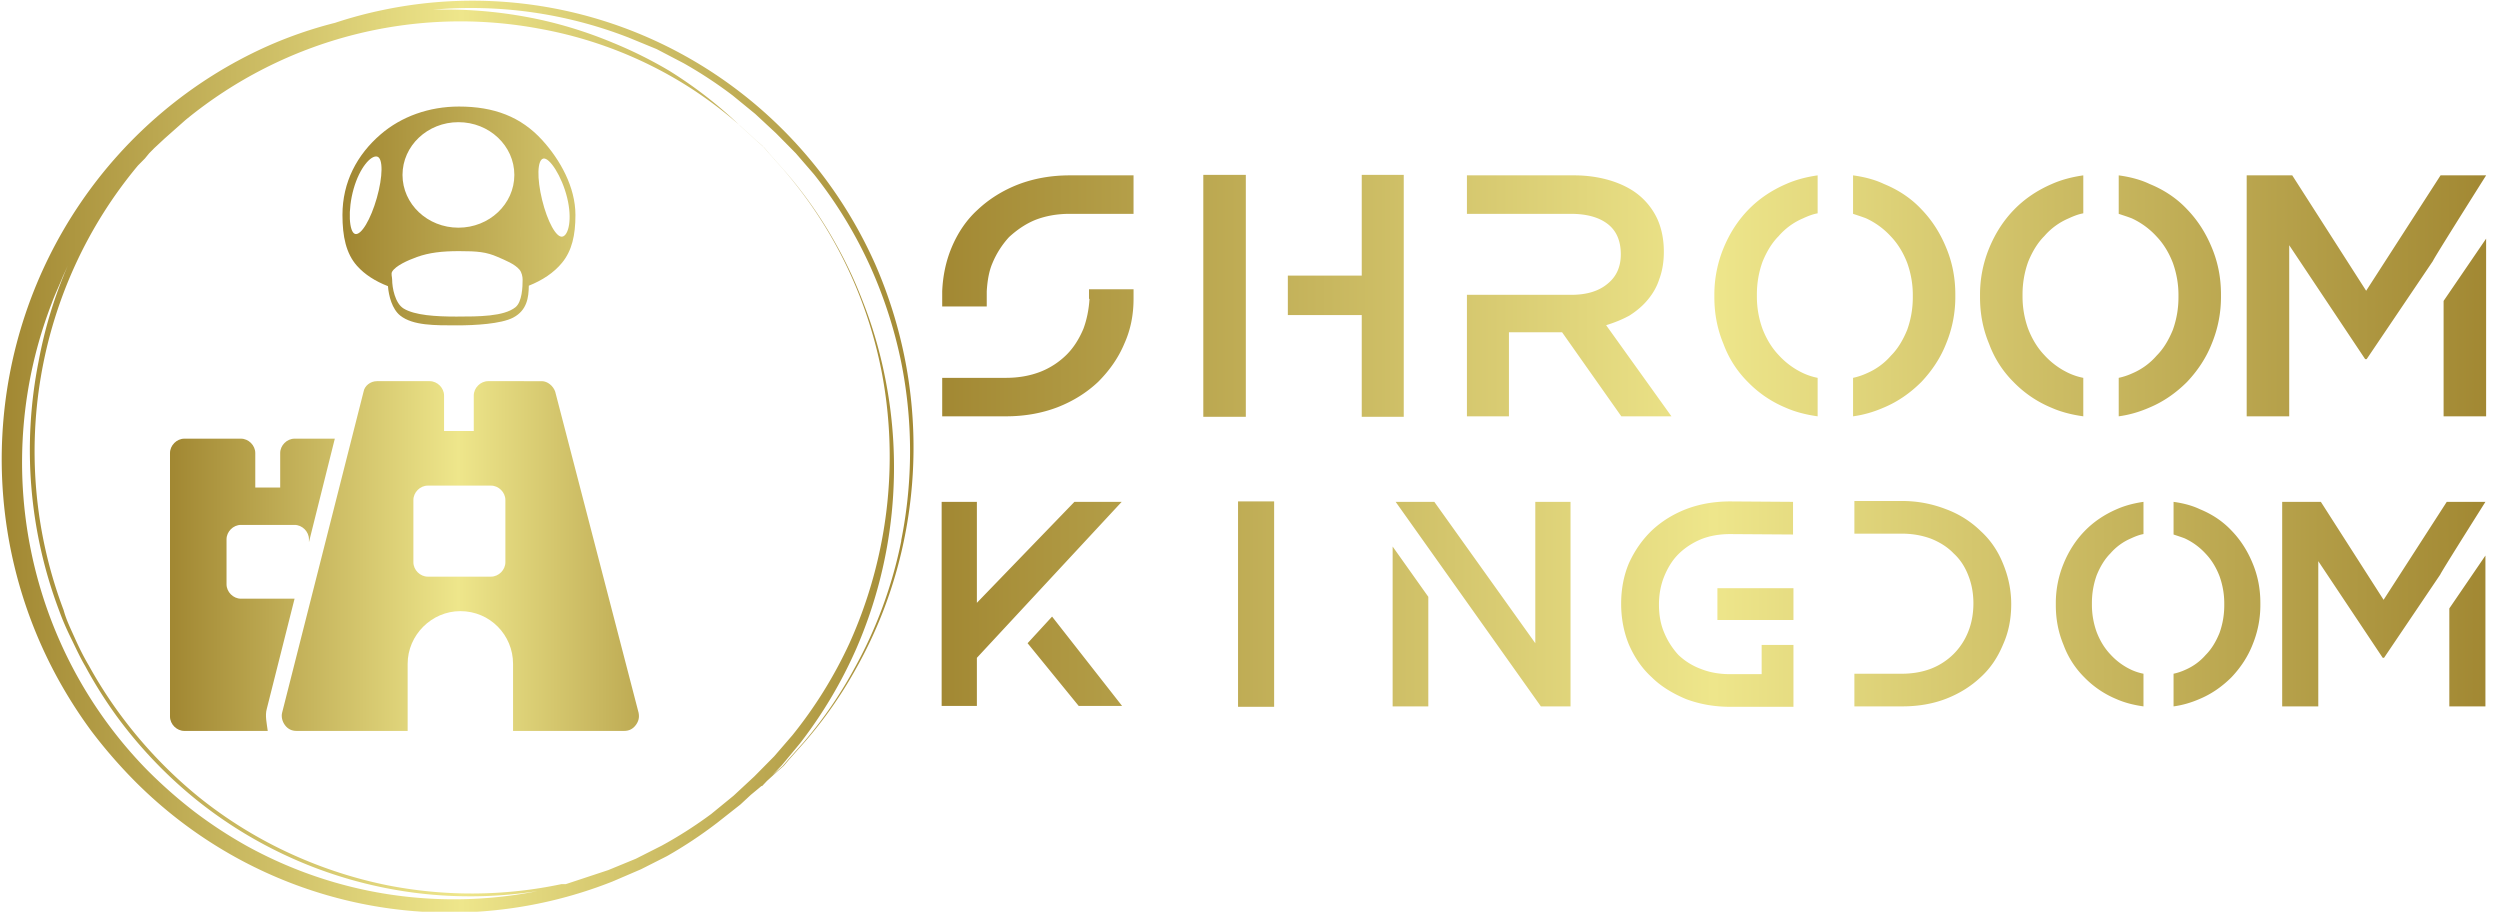 <svg xmlns="http://www.w3.org/2000/svg" xmlns:xlink="http://www.w3.org/1999/xlink" width="850" height="310">
  <defs>
    <linearGradient id="gradient0">
      <stop stop-color="#a18732" offset="0" />
      <stop stop-color="#eee68b" offset=".5" />
      <stop stop-color="#a18732" offset="1" />
    </linearGradient>
    <linearGradient xlink:href="#gradient0" id="gradient1" gradientTransform="scale(1.284 .779)" x1="15.417"
      y1="40.839" x2="62.293" y2="40.839" gradientUnits="userSpaceOnUse" />
    <linearGradient xlink:href="#gradient0" id="gradient2" gradientUnits="userSpaceOnUse"
      gradientTransform="scale(2.739 .365)" x1="1.398" y1="3.424" x2="103.887" y2="3.424" />
  </defs>
  <path
    d="m 83.163,26.107 c -2.458,0.567 -2.603,8.422 -0.488,17.583 2.114,9.16 5.689,16.156 8.146,15.589 2.458,-0.568 4.004,-7.36 1.89,-16.52 -2.115,-9.16 -7.09,-17.22 -9.548,-16.652 z M 8.431,71.674 C 4.05,66.428 2.62,59.166 2.62,50.076 2.62,36.088 8.464,24.448 17.981,15.782 26.251,8.25 37.331,4 49.326,4 c 14.072,0 24.858,4.33 33.422,14.307 7.134,8.312 13.285,19.887 13.285,31.77 0,8.649 -1.4,15.198 -5.397,20.351 -3.28,4.23 -7.858,7.419 -13.293,9.716 -0.067,4.993 -0.69,10.405 -6.23,13.534 C 66.269,96.416 55.496,97 48.664,97 39.779,97 30.898,97.137 25.797,92.848 22.521,90.093 21.152,84.43 20.867,80.335 15.851,78.277 11.582,75.445 8.432,71.674 Z M 49.118,55.482 c 12.382,0 22.42,-10.038 22.42,-22.42 0,-12.382 -10.038,-22.42 -22.42,-22.42 -12.382,0 -22.42,10.038 -22.42,22.42 0,12.382 10.038,22.42 22.42,22.42 z m -41.403,2.67 c 2.437,0.653 6.253,-6.215 8.686,-15.296 2.433,-9.08 2.562,-16.936 0.126,-17.589 -2.437,-0.653 -6.99,4.618 -9.424,13.7 -2.433,9.08 -1.824,18.532 0.612,19.185 z m 19.399,31.665 c 4.469,2.933 13.044,3.446 21.174,3.446 9.017,0 19.014,-0.032 23.665,-3.939 2.741,-2.302 2.906,-8.778 2.906,-11.753 0,-1.238 -0.327,-3.081 -1.245,-4.237 -1.964,-2.47 -5.76,-4.016 -8.719,-5.397 -4.619,-2.156 -8.181,-2.49 -15.569,-2.49 -6.813,0 -11.988,0.655 -16.815,2.49 -3.87,1.472 -8.576,3.76 -9.964,6.228 -0.522,0.927 0,2.256 0,3.406 0,3.47 1.16,10.009 4.567,12.246 z"
    fill="url(#gradient2)" transform="matrix(.848 0 0 .8 114.213 33.025)" fill-rule="evenodd" />
  <path
    d="M104.6 41.3a52.2 52.2 0 00-3.5-11.2A51.1 51.1 0 0044.3 1a49.6 49.6 0 00-5.7 1.5 49.1 49.1 0 00-7.9 2.7A51.6 51.6 0 006.3 77a53.7 53.7 0 004.1 6.4 57 57 0 005 5.7 51.7 51.7 0 0055.3 11.5l3.3-1.4 3-1.5a50.9 50.9 0 005.8-3.8l2.7-2.1 1.2-1.1 1.1-.9 2-1.8.7-.6.6-.7 1.8-2a48.5 48.5 0 005.9-8.3 50.4 50.4 0 005.6-14.7 51.6 51.6 0 00.2-20.4zM87.1 88.6l-1.2 1.1-1.2 1.1-2.6 2.1a49.5 49.5 0 01-5.7 3.6l-3 1.5-3.2 1.3-4.9 1.6h-.5a50.9 50.9 0 01-20.3.1 51.8 51.8 0 01-11.1-3.6A50.5 50.5 0 0122.9 91a52 52 0 01-9.1-9.4 50.3 50.3 0 01-3.7-5.7c-.6-1-1.1-2-1.6-3.1s-1-2.1-1.3-3.2a50.6 50.6 0 018.6-50.8l.8-.8.5-.6.6-.6 1.2-1.1 2.4-2.1A50.5 50.5 0 0162.4 3.2a48.5 48.5 0 0114.7 5.2 47 47 0 018.3 5.8l2 1.8.7.6.6.7 1.8 2a49.7 49.7 0 0111.3 22.9 50.8 50.8 0 01-.1 20.2 51.6 51.6 0 01-3.6 11 50.2 50.2 0 01-6.6 10.5l-2.1 2.4zm-44.9 13a50.1 50.1 0 01-13.7-5 51.8 51.8 0 01-6.2-4 55.2 55.2 0 01-5.5-4.8 49.9 49.9 0 01-11-53.2c.4-1.1.9-2.1 1.3-3.1l.6-1.3a50.2 50.2 0 00-3.4 11 51.3 51.3 0 002.4 28.5c.4 1.1.9 2.2 1.4 3.2.5 1 1 2.1 1.6 3.1a50.6 50.6 0 003.7 5.8 51.5 51.5 0 009.2 9.5 50.9 50.9 0 0010.7 6.5 51 51 0 0028.7 3.9 50.3 50.3 0 01-19.8-.1zm61.9-39.9a50.2 50.2 0 01-5.5 14.7 48.4 48.4 0 01-5.8 8.3l-1.8 2-.6.7-.7.6-1.9 1.7h.2l2.3-2.4 2.1-2.5A51.3 51.3 0 0098.9 74a51.4 51.4 0 003.2-31.6 49.6 49.6 0 00-2.5-8.2 49.4 49.4 0 00-3.1-6.5 48.7 48.7 0 00-5.9-8.3l-1.8-2-.6-.7-.7-.6-2-1.8A49.9 49.9 0 0077.3 8a49.3 49.3 0 00-6.5-3.2 49.8 49.8 0 00-8.2-2.6A52.2 52.2 0 0049.9 1a50.8 50.8 0 0122.7 3.2l3.2 1.3 3.1 1.6a50.1 50.1 0 015.7 3.7l2.6 2.1 1.2 1.1 1.2 1.1 2.3 2.3 2.1 2.4a50.4 50.4 0 016.5 10.5 51.6 51.6 0 013.6 11 51.1 51.1 0 010 20.3z"
    fill="url(#gradient0)" transform="matrix(2.939 0 0 2.976 .475 .322)" />
  <g transform="matrix(3.258 0 0 3.258 -6.708 25.992)">
    <path
      d="M29.9 66l2.9-11.5h-5.6c-.8 0-1.5-.7-1.5-1.5v-4.7c0-.8.7-1.5 1.5-1.5h5.6c.8 0 1.5.7 1.5 1.5v.3L37 37.8h-4.2c-.8 0-1.5.7-1.5 1.5v3.6h-2.6v-3.6c0-.8-.7-1.5-1.5-1.5h-5.9c-.8 0-1.5.7-1.5 1.5v27.5c0 .8.7 1.5 1.5 1.5H30c-.1-.8-.3-1.6-.1-2.3z"
      fill="url(#gradient1)" />
    <path
      d="M78.5 37.8h-5.9c-.8 0-1.5.7-1.5 1.5v3.6h-2.6v-3.6c0-.8-.7-1.5-1.5-1.5h-4.2l2.7 10.8v-.3c0-.8.7-1.5 1.5-1.5h5.6c.8 0 1.5.7 1.5 1.5V53c0 .8-.7 1.5-1.5 1.5H67L70.1 66c.2.8.1 1.5-.3 2.2h8.7c.8 0 1.5-.7 1.5-1.5V39.3c0-.8-.7-1.5-1.5-1.5z"
      fill="url(#gradient1)" />
    <path
      d="M60 32.9c-.2-.6-.8-1.1-1.4-1.1H53c-.8 0-1.5.7-1.5 1.5V37h-3.1v-3.7c0-.8-.7-1.5-1.5-1.5h-5.5c-.7 0-1.3.5-1.4 1.1l-8.5 33.5c-.1.4 0 .9.3 1.3s.7.6 1.2.6h11.6v-7c0-3 2.5-5.5 5.5-5.5 3.1 0 5.5 2.5 5.5 5.5v7h11.6c.5 0 .9-.2 1.2-.6.3-.4.4-.8.3-1.3zm-5.2 17.8c0 .8-.7 1.5-1.5 1.5h-6.6c-.8 0-1.5-.7-1.5-1.5v-6.5c0-.8.7-1.5 1.5-1.5h6.6c.8 0 1.5.7 1.5 1.5z"
      fill="url(#gradient1)" />
  </g>
  <path
    d="M82.034-62.777c-2.865 0-5.521.47-7.97 1.407-2.395.937-4.478 2.24-6.25 3.906-1.718 1.562-3.072 3.541-4.062 5.937-.833 2.032-1.302 4.245-1.406 6.641v2.344h6.875v-2.344c.104-1.77.39-3.203.86-4.297a13.807 13.807 0 012.577-4.062c1.302-1.198 2.657-2.084 4.063-2.657 1.614-.625 3.385-.937 5.312-.937h9.844v-5.938h-9.844zm2.969 17.578v1.485h.078c-.104 1.666-.417 3.203-.938 4.61-.677 1.614-1.536 2.942-2.578 3.984a11.951 11.951 0 01-4.062 2.656c-1.615.625-3.386.937-5.313.937h-9.844v5.938h9.844c2.865 0 5.521-.469 7.969-1.406 2.396-.938 4.48-2.24 6.25-3.907 1.823-1.823 3.177-3.802 4.062-5.937.938-2.084 1.407-4.375 1.407-6.875V-45.2h-6.875zm24.203-2.109v-15.547h-6.563v37.344h6.563zm17.89-15.547v15.547H115.69v6.094h11.406v15.703h6.484v-37.344h-6.484zm47.797 37.266l-10.078-14.063c1.354-.416 2.552-.911 3.593-1.484 1.146-.73 2.084-1.537 2.813-2.422.833-.99 1.432-2.057 1.797-3.203.469-1.25.703-2.656.703-4.219 0-1.823-.313-3.463-.938-4.922a10.442 10.442 0 00-2.734-3.672c-1.146-.99-2.604-1.77-4.375-2.344-1.823-.572-3.75-.859-5.781-.859H143.33v5.938h16.016c2.448 0 4.349.52 5.703 1.562s2.03 2.604 2.03 4.688c0 1.927-.676 3.437-2.03 4.53-1.354 1.147-3.23 1.72-5.625 1.72H143.33v18.75h6.484v-12.97h8.203l9.14 12.97h7.735zm22.563-5.937a9.775 9.775 0 01-2.188-.704 11.952 11.952 0 01-3.828-2.812c-1.042-1.094-1.875-2.448-2.5-4.063a14.621 14.621 0 01-.86-4.921v-.391c0-1.719.287-3.385.86-5 .677-1.667 1.51-2.995 2.5-3.984a10.267 10.267 0 013.75-2.735c.885-.417 1.64-.677 2.266-.781v-5.86c-1.823.261-3.438.704-4.844 1.329-2.292.99-4.245 2.317-5.86 3.984-1.614 1.667-2.89 3.646-3.828 5.937a18.803 18.803 0 00-1.406 7.188v.391c0 2.552.469 4.948 1.406 7.187a16.151 16.151 0 003.75 5.86 17.466 17.466 0 005.86 3.984c1.406.625 3.047 1.068 4.922 1.328v-5.937zm21.25-12.657v-.234c0-2.552-.47-4.948-1.407-7.188-.937-2.291-2.213-4.27-3.828-5.937-1.562-1.667-3.49-2.969-5.781-3.906-1.302-.625-2.89-1.068-4.766-1.328v5.937l.938.313c.469.156.833.286 1.094.39a11.952 11.952 0 013.828 2.813c1.041 1.094 1.875 2.448 2.5 4.062.573 1.615.86 3.256.86 4.922v.391c0 1.719-.287 3.385-.86 5-.677 1.666-1.51 2.995-2.5 3.984a10.267 10.267 0 01-3.75 2.735c-.677.312-1.38.547-2.11.703v5.937c1.563-.208 3.125-.65 4.688-1.328 2.135-.885 4.088-2.213 5.86-3.984 1.718-1.823 2.994-3.802 3.827-5.938a18.803 18.803 0 001.407-7.187v-.156zm19.75 12.657a9.775 9.775 0 01-2.188-.704 11.952 11.952 0 01-3.828-2.812c-1.042-1.094-1.875-2.448-2.5-4.063a14.621 14.621 0 01-.86-4.921v-.391c0-1.719.287-3.385.86-5 .677-1.667 1.51-2.995 2.5-3.984a10.267 10.267 0 013.75-2.735c.885-.417 1.64-.677 2.266-.781v-5.86c-1.823.261-3.438.704-4.844 1.329-2.292.99-4.245 2.317-5.86 3.984-1.614 1.667-2.89 3.646-3.828 5.937a18.803 18.803 0 00-1.406 7.188v.391c0 2.552.469 4.948 1.406 7.187a16.151 16.151 0 003.75 5.86 17.466 17.466 0 005.86 3.984c1.406.625 3.047 1.068 4.922 1.328v-5.937zm21.25-12.657v-.234c0-2.552-.47-4.948-1.407-7.188-.937-2.291-2.213-4.27-3.828-5.937-1.562-1.667-3.49-2.969-5.781-3.906-1.302-.625-2.89-1.068-4.766-1.328v5.937l.938.313c.469.156.833.286 1.094.39a11.952 11.952 0 013.828 2.813c1.041 1.094 1.875 2.448 2.5 4.062.573 1.615.86 3.256.86 4.922v.391c0 1.719-.287 3.385-.86 5-.677 1.666-1.51 2.995-2.5 3.984a10.267 10.267 0 01-3.75 2.735c-.677.312-1.38.547-2.11.703v5.937c1.563-.208 3.125-.65 4.688-1.328 2.135-.885 4.088-2.213 5.86-3.984 1.718-1.823 2.994-3.802 3.827-5.938a18.803 18.803 0 001.407-7.187v-.156zm34.359 18.594h6.562V-53.01l-6.562 9.61v17.813zm6.563-37.188h-7.032l-11.484 17.813-11.406-17.813h-7.031v37.188h6.562v-26.406l11.72 17.578h.234l10.234-15.156c.052-.208 2.786-4.609 8.203-13.203z"
    fill="url(#gradient0)" transform="matrix(2.203 0 0 2.203 183 197.92)" />
  <path
    d="M36.641 38.516l-12.734-16.25-4.453 4.843 9.297 11.406h7.89zm-8.672-37.11L10.235 19.765V1.406H3.829v37.109h6.406v-8.75L36.563 1.406h-8.594zm36.312 15.469V1.328h-6.563v37.344h6.563zm21.547 21.719h6.485V18.672l-6.485-9.14v29.062zm25.938-37.188v25.703L93.407 1.406h-7.031l26.406 37.188h5.39V1.406zm33.109 21.485h13.828V17.11h-13.828zm13.828 4.531h-5.781v5.313h-5.703c-1.98 0-3.75-.313-5.313-.938a11.806 11.806 0 01-4.14-2.578 13.805 13.805 0 01-2.579-4.062c-.625-1.459-.937-3.152-.937-5.079 0-1.823.312-3.515.937-5.078.678-1.666 1.537-3.02 2.578-4.062 1.146-1.146 2.527-2.057 4.141-2.735 1.563-.625 3.334-.937 5.313-.937l11.406.078V1.407l-11.406-.079c-2.917 0-5.6.47-8.047 1.407-2.396.937-4.48 2.24-6.25 3.906-1.72 1.667-3.1 3.646-4.14 5.937-.938 2.24-1.407 4.688-1.407 7.344 0 2.656.469 5.13 1.406 7.422 1.042 2.396 2.422 4.375 4.14 5.938 1.563 1.562 3.647 2.89 6.25 3.984 2.5.937 5.183 1.406 8.048 1.406h11.484v-11.25zm38.11-.078c-.99 2.396-2.344 4.375-4.063 5.937-1.77 1.667-3.854 2.97-6.25 3.907-2.396.937-5.078 1.406-8.047 1.406h-8.671v-5.937h8.593c1.98 0 3.776-.313 5.391-.938a11.951 11.951 0 004.063-2.656A11.951 11.951 0 00190.484 25c.625-1.562.937-3.281.937-5.156 0-1.823-.312-3.516-.937-5.078-.625-1.615-1.51-2.943-2.657-3.985-1.041-1.093-2.395-1.979-4.062-2.656-1.666-.625-3.463-.937-5.39-.937h-8.594V1.25h8.672c2.76 0 5.416.495 7.968 1.485a17.872 17.872 0 016.328 3.984c1.771 1.615 3.125 3.594 4.063 5.937.99 2.396 1.484 4.844 1.484 7.344 0 2.709-.494 5.157-1.484 7.344zm25.531 5.312a9.775 9.775 0 01-2.188-.703 11.952 11.952 0 01-3.828-2.813c-1.041-1.093-1.875-2.447-2.5-4.062a14.621 14.621 0 01-.86-4.922v-.391c0-1.718.287-3.385.86-5 .677-1.666 1.51-2.994 2.5-3.984a10.267 10.267 0 013.75-2.734c.886-.417 1.641-.677 2.266-.782V1.406c-1.823.26-3.438.703-4.844 1.328-2.291.99-4.245 2.318-5.86 3.985-1.614 1.666-2.89 3.645-3.827 5.937a18.803 18.803 0 00-1.407 7.187v.391c0 2.552.47 4.948 1.407 7.188a16.151 16.151 0 003.75 5.86 17.466 17.466 0 005.86 3.984c1.405.625 3.046 1.067 4.921 1.328v-5.938zM243.594 20v-.234c0-2.552-.469-4.948-1.406-7.188-.938-2.292-2.214-4.27-3.828-5.937-1.563-1.667-3.49-2.97-5.782-3.907-1.302-.625-2.89-1.067-4.765-1.328v5.938l.937.312c.469.156.834.287 1.094.39a11.952 11.952 0 013.828 2.813c1.042 1.094 1.875 2.448 2.5 4.063.573 1.614.86 3.255.86 4.922v.39c0 1.72-.287 3.386-.86 5-.677 1.667-1.51 2.995-2.5 3.985a10.267 10.267 0 01-3.75 2.734c-.677.313-1.38.547-2.11.703v5.938c1.563-.209 3.126-.651 4.688-1.328 2.136-.886 4.089-2.214 5.86-3.985 1.718-1.823 2.994-3.802 3.828-5.937a18.803 18.803 0 001.406-7.188V20zm34.359 18.594h6.563V11.172l-6.563 9.61v17.812zm6.563-37.188h-7.031L266 19.219 254.595 1.406h-7.032v37.188h6.563V12.188l11.719 17.578h.234l10.234-15.156c.052-.208 2.787-4.61 8.203-13.203z"
    fill="url(#gradient0)" transform="matrix(1.87 0 0 1.87 313 168)" />
</svg>